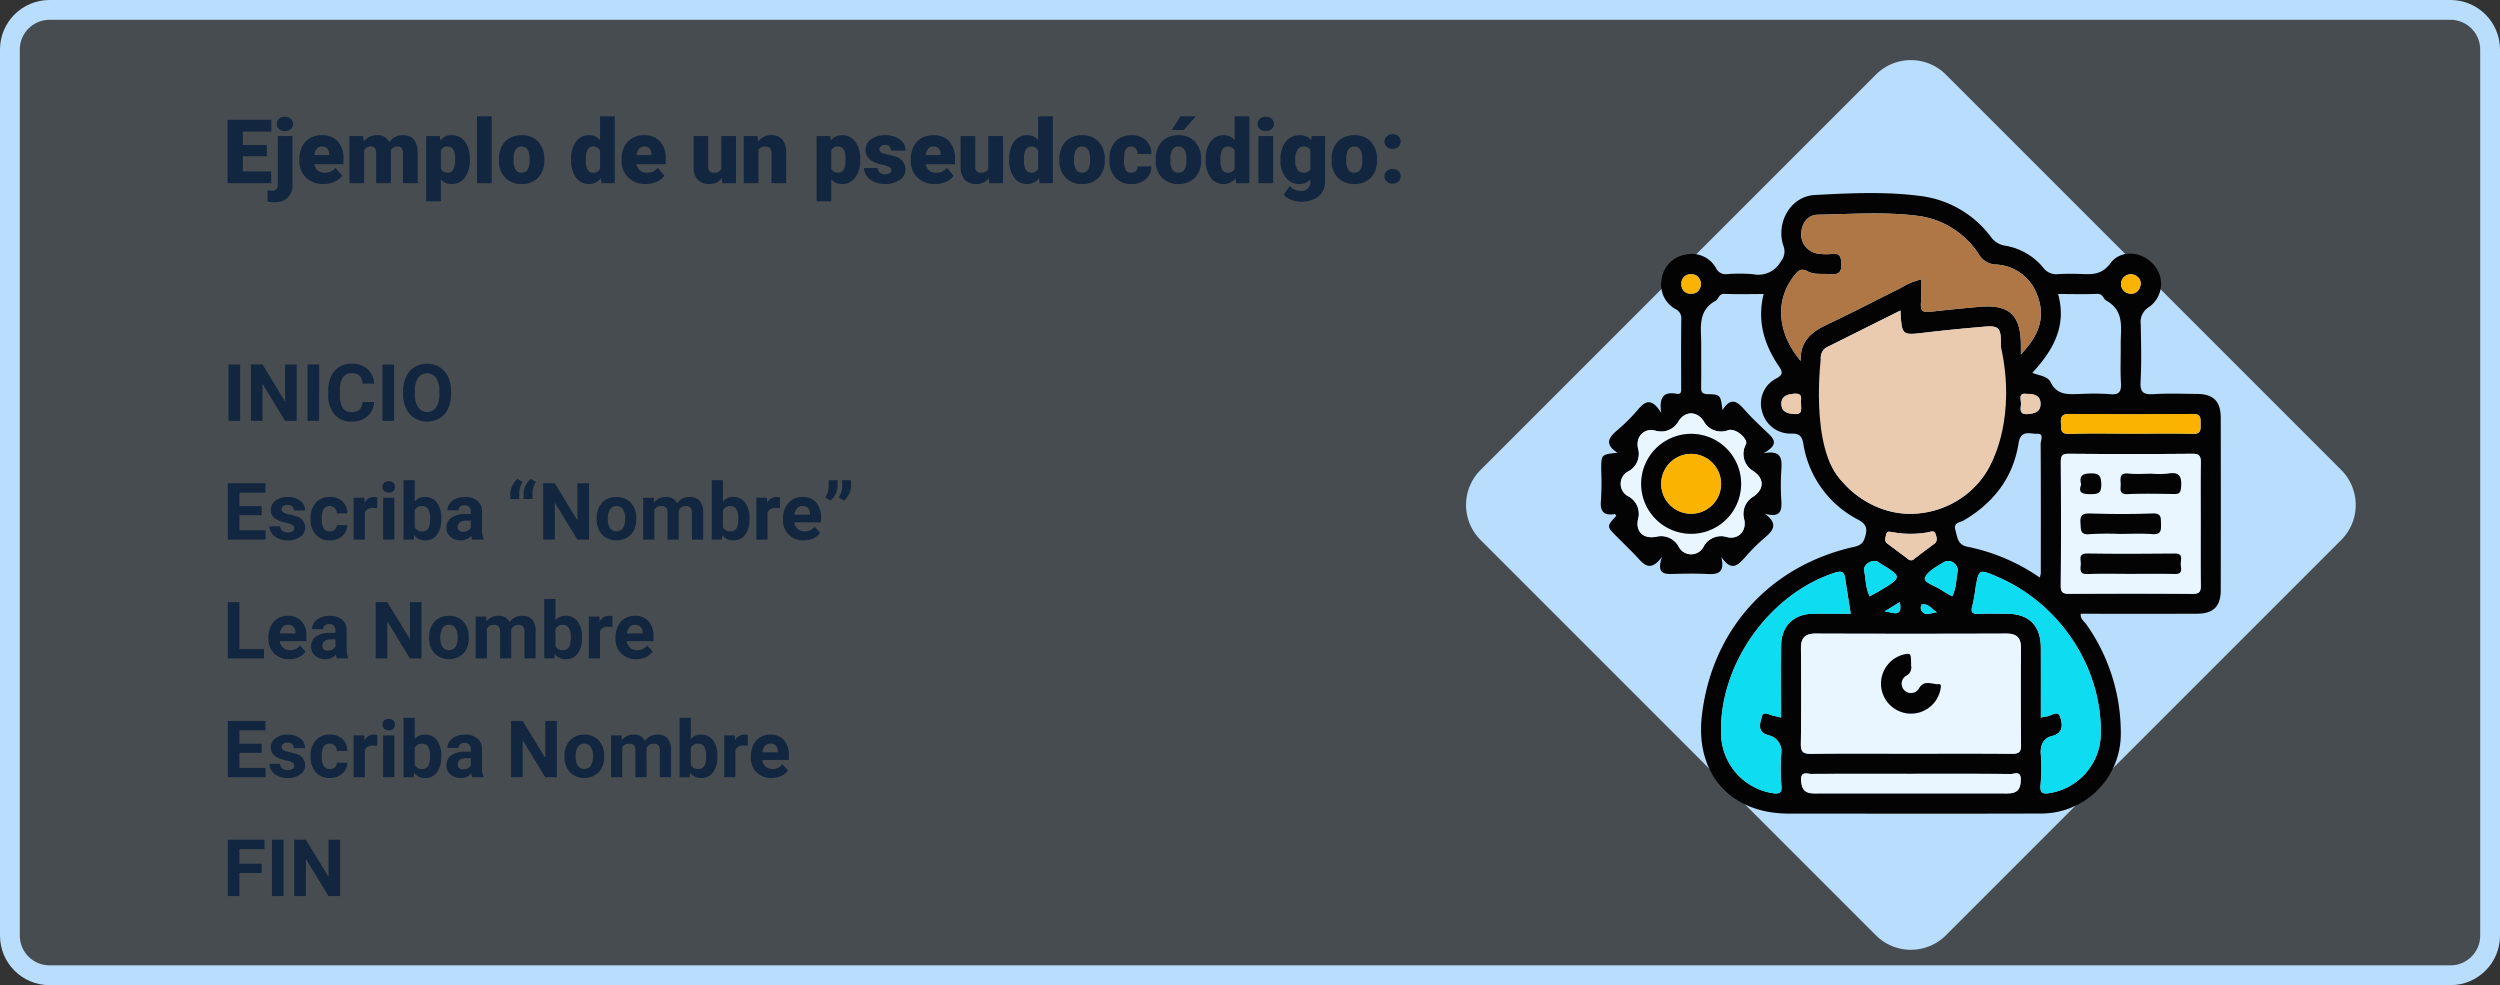 <svg xmlns="http://www.w3.org/2000/svg" width="505" height="199" viewBox="0 0 505 199">
  <rect x="0" y="0" width="505" height="199" fill="#333333" stroke="none"/>
  <g id="Grupo_131789" data-name="Grupo 131789" transform="translate(-915 -5432.701)">
    <g id="Trazado_191304" data-name="Trazado 191304" transform="translate(915 5432.701)" fill="rgba(185,221,252,0.15)" stroke-linecap="round">
      <path d="M 495 197 L 10 197 C 5.589 197 2 193.411 2 189 L 2 10 C 2 5.589 5.589 2 10 2 L 495 2 C 499.411 2 503 5.589 503 10 L 503 189 C 503 193.411 499.411 197 495 197 Z" stroke="none"/>
      <path d="M 10 4 C 6.692 4 4 6.692 4 10 L 4 189 C 4 192.308 6.692 195 10 195 L 495 195 C 498.308 195 501 192.308 501 189 L 501 10 C 501 6.692 498.308 4 495 4 L 10 4 M 10 0 L 495 0 C 500.523 0 505 4.477 505 10 L 505 189 C 505 194.523 500.523 199 495 199 L 10 199 C 4.477 199 0 194.523 0 189 L 0 10 C 0 4.477 4.477 0 10 0 Z" stroke="none" fill="#b9ddfc"/>
    </g>
    <path id="Trazado_191306" data-name="Trazado 191306" d="M8.9,11.568H4.052v3.059h5.73V17H.967V4.2H9.8V6.585H4.052v2.7H8.9ZM14.089,7.49v9.835a3.452,3.452,0,0,1-.967,2.6,3.714,3.714,0,0,1-2.672.914,6.308,6.308,0,0,1-1.4-.149V18.45a5.667,5.667,0,0,0,.835.079,1.084,1.084,0,0,0,1.23-1.222V7.49ZM10.9,5.029a1.334,1.334,0,0,1,.457-1.043,1.718,1.718,0,0,1,1.187-.407,1.718,1.718,0,0,1,1.187.407,1.334,1.334,0,0,1,.457,1.043,1.334,1.334,0,0,1-.457,1.043,1.718,1.718,0,0,1-1.187.407,1.718,1.718,0,0,1-1.187-.407A1.334,1.334,0,0,1,10.9,5.029Zm9.466,12.146a4.889,4.889,0,0,1-3.542-1.305,4.507,4.507,0,0,1-1.354-3.4v-.246a5.84,5.84,0,0,1,.541-2.575,3.955,3.955,0,0,1,1.578-1.727,4.763,4.763,0,0,1,2.461-.611,4.117,4.117,0,0,1,3.164,1.244,4.887,4.887,0,0,1,1.16,3.467v1.151H18.483a2.135,2.135,0,0,0,.694,1.257,2.066,2.066,0,0,0,1.389.457,2.662,2.662,0,0,0,2.2-.984l1.354,1.6a3.784,3.784,0,0,1-1.569,1.217A5.3,5.3,0,0,1,20.364,17.176ZM20.03,9.6q-1.3,0-1.547,1.723h2.988v-.229a1.467,1.467,0,0,0-.36-1.1A1.434,1.434,0,0,0,20.03,9.6ZM28.362,7.49l.1,1.116a3.27,3.27,0,0,1,2.716-1.292,2.407,2.407,0,0,1,2.435,1.433A3.165,3.165,0,0,1,36.4,7.314q2.892,0,2.971,3.5V17H36.4V11a1.813,1.813,0,0,0-.246-1.063,1.048,1.048,0,0,0-.9-.334,1.4,1.4,0,0,0-1.31.782l.009.123V17H30.99V11.015a1.906,1.906,0,0,0-.237-1.081,1.045,1.045,0,0,0-.905-.334,1.42,1.42,0,0,0-1.3.782V17H25.585V7.49ZM49.9,12.315a5.735,5.735,0,0,1-1,3.538A3.2,3.2,0,0,1,46.2,17.176a2.742,2.742,0,0,1-2.153-.958v4.438H41.089V7.49h2.769l.088.879a2.742,2.742,0,0,1,2.241-1.055,3.224,3.224,0,0,1,2.733,1.3,5.805,5.805,0,0,1,.976,3.564Zm-2.962-.185q0-2.531-1.477-2.531a1.394,1.394,0,0,0-1.406.756V14.1a1.439,1.439,0,0,0,1.424.791q1.415,0,1.459-2.443ZM54.325,17H51.354V3.5h2.971Zm1.45-4.843a5.613,5.613,0,0,1,.554-2.536A3.96,3.96,0,0,1,57.92,7.912a4.791,4.791,0,0,1,2.435-.6,4.373,4.373,0,0,1,3.366,1.323,5.076,5.076,0,0,1,1.23,3.6v.105a4.925,4.925,0,0,1-1.235,3.529,4.384,4.384,0,0,1-3.344,1.305,4.434,4.434,0,0,1-3.261-1.217,4.761,4.761,0,0,1-1.327-3.3Zm2.962.185a3.538,3.538,0,0,0,.413,1.934,1.376,1.376,0,0,0,1.222.615q1.582,0,1.617-2.435v-.3q0-2.558-1.635-2.558-1.485,0-1.608,2.206Zm11.628-.167a5.809,5.809,0,0,1,.976-3.56,3.211,3.211,0,0,1,2.725-1.3,2.731,2.731,0,0,1,2.145,1V3.5h2.971V17H76.518l-.149-1.02a2.8,2.8,0,0,1-2.32,1.2,3.205,3.205,0,0,1-2.689-1.3A5.993,5.993,0,0,1,70.365,12.175Zm2.962.185q0,2.531,1.477,2.531a1.458,1.458,0,0,0,1.406-.826V10.443A1.419,1.419,0,0,0,74.821,9.6q-1.371,0-1.485,2.215Zm12.138,4.816a4.889,4.889,0,0,1-3.542-1.305,4.507,4.507,0,0,1-1.354-3.4v-.246a5.84,5.84,0,0,1,.541-2.575,3.955,3.955,0,0,1,1.578-1.727,4.763,4.763,0,0,1,2.461-.611,4.117,4.117,0,0,1,3.164,1.244,4.887,4.887,0,0,1,1.16,3.467v1.151H83.584a2.135,2.135,0,0,0,.694,1.257,2.066,2.066,0,0,0,1.389.457,2.662,2.662,0,0,0,2.2-.984l1.354,1.6a3.784,3.784,0,0,1-1.569,1.217A5.3,5.3,0,0,1,85.465,17.176ZM85.131,9.6q-1.3,0-1.547,1.723h2.988v-.229a1.467,1.467,0,0,0-.36-1.1A1.434,1.434,0,0,0,85.131,9.6Zm15.68,6.372a3.054,3.054,0,0,1-2.54,1.2,3,3,0,0,1-2.369-.91,3.826,3.826,0,0,1-.8-2.615V7.49H98.06v6.179a1.065,1.065,0,0,0,1.187,1.222,1.548,1.548,0,0,0,1.45-.729V7.49h2.979V17H100.9Zm7.207-8.481.1,1.116a3.225,3.225,0,0,1,2.716-1.292,2.713,2.713,0,0,1,2.219.888,4.226,4.226,0,0,1,.76,2.672V17h-2.971V11a1.6,1.6,0,0,0-.29-1.059,1.342,1.342,0,0,0-1.055-.338,1.413,1.413,0,0,0-1.292.686V17H105.24V7.49Zm20.742,4.825a5.735,5.735,0,0,1-1,3.538,3.2,3.2,0,0,1-2.694,1.323,2.742,2.742,0,0,1-2.153-.958v4.438h-2.962V7.49h2.769l.088.879a2.742,2.742,0,0,1,2.241-1.055,3.224,3.224,0,0,1,2.733,1.3,5.805,5.805,0,0,1,.976,3.564Zm-2.962-.185q0-2.531-1.477-2.531a1.394,1.394,0,0,0-1.406.756V14.1a1.439,1.439,0,0,0,1.424.791q1.415,0,1.459-2.443Zm9.246,2.2a.684.684,0,0,0-.4-.606,6.016,6.016,0,0,0-1.5-.475,6.853,6.853,0,0,1-1.828-.646,3.062,3.062,0,0,1-1.1-.971,2.319,2.319,0,0,1-.378-1.31,2.628,2.628,0,0,1,1.081-2.158,4.453,4.453,0,0,1,2.83-.848,4.934,4.934,0,0,1,3.023.853,2.666,2.666,0,0,1,1.143,2.241h-2.971q0-1.143-1.2-1.143a1.194,1.194,0,0,0-.782.259.8.8,0,0,0-.316.646.737.737,0,0,0,.387.642,3.654,3.654,0,0,0,1.235.4,10.671,10.671,0,0,1,1.49.378A2.706,2.706,0,0,1,137.9,14.24a2.491,2.491,0,0,1-1.156,2.118,5.068,5.068,0,0,1-2.993.817,5.172,5.172,0,0,1-2.18-.439,3.645,3.645,0,0,1-1.494-1.2,2.707,2.707,0,0,1-.536-1.591h2.769a1.145,1.145,0,0,0,.439.962,1.808,1.808,0,0,0,1.081.3,1.422,1.422,0,0,0,.91-.246A.787.787,0,0,0,135.044,14.328Zm8.842,2.848a4.889,4.889,0,0,1-3.542-1.305,4.507,4.507,0,0,1-1.354-3.4v-.246a5.84,5.84,0,0,1,.541-2.575,3.955,3.955,0,0,1,1.578-1.727,4.763,4.763,0,0,1,2.461-.611,4.117,4.117,0,0,1,3.164,1.244,4.887,4.887,0,0,1,1.16,3.467v1.151H142a2.135,2.135,0,0,0,.694,1.257,2.066,2.066,0,0,0,1.389.457,2.662,2.662,0,0,0,2.2-.984l1.354,1.6a3.784,3.784,0,0,1-1.569,1.217A5.3,5.3,0,0,1,143.886,17.176ZM143.552,9.6q-1.3,0-1.547,1.723h2.988v-.229a1.467,1.467,0,0,0-.36-1.1A1.434,1.434,0,0,0,143.552,9.6Zm11.2,6.372a3.054,3.054,0,0,1-2.54,1.2,3,3,0,0,1-2.369-.91,3.826,3.826,0,0,1-.8-2.615V7.49H152v6.179a1.065,1.065,0,0,0,1.187,1.222,1.548,1.548,0,0,0,1.45-.729V7.49h2.979V17h-2.777Zm4.113-3.8a5.809,5.809,0,0,1,.976-3.56,3.211,3.211,0,0,1,2.725-1.3,2.731,2.731,0,0,1,2.145,1V3.5h2.971V17h-2.663l-.149-1.02a2.8,2.8,0,0,1-2.32,1.2,3.205,3.205,0,0,1-2.689-1.3A5.993,5.993,0,0,1,158.862,12.175Zm2.962.185q0,2.531,1.477,2.531a1.458,1.458,0,0,0,1.406-.826V10.443a1.419,1.419,0,0,0-1.389-.844q-1.371,0-1.485,2.215Zm7.163-.2a5.613,5.613,0,0,1,.554-2.536,3.96,3.96,0,0,1,1.591-1.709,4.791,4.791,0,0,1,2.435-.6,4.373,4.373,0,0,1,3.366,1.323,5.076,5.076,0,0,1,1.23,3.6v.105a4.925,4.925,0,0,1-1.235,3.529,4.384,4.384,0,0,1-3.344,1.305,4.434,4.434,0,0,1-3.261-1.217,4.761,4.761,0,0,1-1.327-3.3Zm2.962.185a3.538,3.538,0,0,0,.413,1.934,1.376,1.376,0,0,0,1.222.615q1.582,0,1.617-2.435v-.3q0-2.558-1.635-2.558-1.485,0-1.608,2.206Zm11.54,2.549a1.317,1.317,0,0,0,.967-.338,1.241,1.241,0,0,0,.334-.945h2.777a3.288,3.288,0,0,1-1.121,2.566,4.168,4.168,0,0,1-2.887,1,4.22,4.22,0,0,1-3.27-1.3,5.125,5.125,0,0,1-1.2-3.6v-.123a5.792,5.792,0,0,1,.532-2.544,3.872,3.872,0,0,1,1.534-1.7,4.573,4.573,0,0,1,2.373-.593,4.116,4.116,0,0,1,2.944,1.028,3.647,3.647,0,0,1,1.09,2.786H184.79A1.626,1.626,0,0,0,184.43,10a1.244,1.244,0,0,0-.967-.4q-1.151,0-1.345,1.468a10.357,10.357,0,0,0-.062,1.283,4.068,4.068,0,0,0,.343,1.986A1.187,1.187,0,0,0,183.489,14.891Zm4.957-2.733A5.613,5.613,0,0,1,189,9.622a3.96,3.96,0,0,1,1.591-1.709,4.791,4.791,0,0,1,2.435-.6,4.373,4.373,0,0,1,3.366,1.323,5.076,5.076,0,0,1,1.23,3.6v.105a4.925,4.925,0,0,1-1.235,3.529,4.384,4.384,0,0,1-3.344,1.305,4.434,4.434,0,0,1-3.261-1.217,4.761,4.761,0,0,1-1.327-3.3Zm2.962.185a3.538,3.538,0,0,0,.413,1.934,1.376,1.376,0,0,0,1.222.615q1.582,0,1.617-2.435v-.3q0-2.558-1.635-2.558-1.485,0-1.608,2.206ZM193.43,3.5h3.129l-2.443,2.76-2.417,0Zm5.124,8.675a5.809,5.809,0,0,1,.976-3.56,3.211,3.211,0,0,1,2.725-1.3,2.731,2.731,0,0,1,2.145,1V3.5h2.971V17h-2.663l-.149-1.02a2.8,2.8,0,0,1-2.32,1.2,3.205,3.205,0,0,1-2.689-1.3A5.993,5.993,0,0,1,198.554,12.175Zm2.962.185q0,2.531,1.477,2.531a1.458,1.458,0,0,0,1.406-.826V10.443A1.419,1.419,0,0,0,203.01,9.6q-1.371,0-1.485,2.215ZM212.177,17h-2.971V7.49h2.971ZM209.03,5.029a1.334,1.334,0,0,1,.457-1.043,1.934,1.934,0,0,1,2.373,0,1.334,1.334,0,0,1,.457,1.043,1.334,1.334,0,0,1-.457,1.043,1.934,1.934,0,0,1-2.373,0A1.334,1.334,0,0,1,209.03,5.029Zm4.623,7.146a6.421,6.421,0,0,1,.475-2.549,3.821,3.821,0,0,1,1.362-1.709,3.591,3.591,0,0,1,2.065-.6,2.855,2.855,0,0,1,2.32,1l.105-.826h2.689V16.64a4.009,4.009,0,0,1-.584,2.184,3.75,3.75,0,0,1-1.692,1.424,6.219,6.219,0,0,1-2.566.5,5.365,5.365,0,0,1-2.026-.4,3.657,3.657,0,0,1-1.5-1.028l1.239-1.74a2.716,2.716,0,0,0,2.18.976,1.764,1.764,0,0,0,1.969-2.021v-.3a2.781,2.781,0,0,1-2.153.94,3.437,3.437,0,0,1-2.812-1.332,5.517,5.517,0,0,1-1.072-3.564Zm2.971.185a3.383,3.383,0,0,0,.439,1.85,1.387,1.387,0,0,0,1.23.681,1.573,1.573,0,0,0,1.4-.642v-4a1.534,1.534,0,0,0-1.38-.65,1.4,1.4,0,0,0-1.239.708A3.858,3.858,0,0,0,216.624,12.359Zm7.356-.2a5.613,5.613,0,0,1,.554-2.536,3.96,3.96,0,0,1,1.591-1.709,4.791,4.791,0,0,1,2.435-.6,4.373,4.373,0,0,1,3.366,1.323,5.076,5.076,0,0,1,1.23,3.6v.105a4.925,4.925,0,0,1-1.235,3.529,4.384,4.384,0,0,1-3.344,1.305,4.434,4.434,0,0,1-3.261-1.217,4.761,4.761,0,0,1-1.327-3.3Zm2.962.185a3.538,3.538,0,0,0,.413,1.934,1.376,1.376,0,0,0,1.222.615q1.582,0,1.617-2.435v-.3q0-2.558-1.635-2.558-1.485,0-1.608,2.206Zm9.36,1.784a1.686,1.686,0,0,1,1.169.417,1.457,1.457,0,0,1,0,2.136,1.844,1.844,0,0,1-2.342,0,1.456,1.456,0,0,1,0-2.127A1.672,1.672,0,0,1,236.3,14.126Zm0-7.014a1.686,1.686,0,0,1,1.169.417,1.457,1.457,0,0,1,0,2.136,1.844,1.844,0,0,1-2.342,0,1.456,1.456,0,0,1,0-2.127A1.672,1.672,0,0,1,236.3,7.112ZM3.508,65H1.164V53.625H3.508ZM14.93,65H12.586L8.023,57.516V65H5.68V53.625H8.023l4.57,7.5v-7.5H14.93Zm4.539,0H17.125V53.625h2.344Zm11.1-3.789A4.025,4.025,0,0,1,29.215,64.1a4.76,4.76,0,0,1-3.223,1.055,4.28,4.28,0,0,1-3.441-1.473A6.038,6.038,0,0,1,21.3,59.641v-.7a6.819,6.819,0,0,1,.578-2.891,4.332,4.332,0,0,1,1.652-1.918,4.629,4.629,0,0,1,2.5-.668A4.637,4.637,0,0,1,29.2,54.523a4.326,4.326,0,0,1,1.391,2.961H28.242a2.376,2.376,0,0,0-.613-1.6,2.271,2.271,0,0,0-1.605-.5,1.991,1.991,0,0,0-1.754.84,4.707,4.707,0,0,0-.6,2.605V59.7a5.038,5.038,0,0,0,.559,2.7,1.954,1.954,0,0,0,1.762.852,2.314,2.314,0,0,0,1.621-.5,2.241,2.241,0,0,0,.613-1.535ZM34.6,65H32.258V53.625H34.6Zm11.516-5.43a6.867,6.867,0,0,1-.594,2.945,4.472,4.472,0,0,1-1.7,1.953,5.021,5.021,0,0,1-5.059.008,4.515,4.515,0,0,1-1.719-1.941,6.67,6.67,0,0,1-.617-2.9V59.07a6.831,6.831,0,0,1,.605-2.957,4.508,4.508,0,0,1,1.711-1.961,5.014,5.014,0,0,1,5.055,0,4.508,4.508,0,0,1,1.711,1.961,6.811,6.811,0,0,1,.605,2.949Zm-2.375-.516a4.787,4.787,0,0,0-.641-2.719,2.263,2.263,0,0,0-3.648-.012,4.732,4.732,0,0,0-.648,2.691v.555a4.847,4.847,0,0,0,.641,2.7,2.243,2.243,0,0,0,3.656.035,4.819,4.819,0,0,0,.641-2.7ZM7.859,84.07h-4.5v3.047H8.641V89H1.016V77.625H8.625v1.9H3.359v2.711h4.5Zm6.586,2.594a.727.727,0,0,0-.41-.652,4.659,4.659,0,0,0-1.316-.426Q9.7,84.953,9.7,83.023a2.323,2.323,0,0,1,.934-1.879,3.766,3.766,0,0,1,2.441-.754,4.053,4.053,0,0,1,2.574.758,2.388,2.388,0,0,1,.965,1.969H14.359a1.092,1.092,0,0,0-.312-.8A1.322,1.322,0,0,0,13.07,82a1.351,1.351,0,0,0-.883.258.814.814,0,0,0-.312.656.7.7,0,0,0,.355.605,3.657,3.657,0,0,0,1.2.4,9.8,9.8,0,0,1,1.422.379,2.336,2.336,0,0,1,1.789,2.273,2.2,2.2,0,0,1-.992,1.871,4.28,4.28,0,0,1-2.562.715,4.47,4.47,0,0,1-1.887-.379,3.166,3.166,0,0,1-1.293-1.039,2.414,2.414,0,0,1-.469-1.426h2.141a1.179,1.179,0,0,0,.445.922,1.766,1.766,0,0,0,1.109.32,1.635,1.635,0,0,0,.98-.246A.766.766,0,0,0,14.445,86.664Zm7.164.672a1.481,1.481,0,0,0,1.016-.344,1.2,1.2,0,0,0,.406-.914h2.117a2.9,2.9,0,0,1-.469,1.574,3.093,3.093,0,0,1-1.262,1.109,3.949,3.949,0,0,1-1.77.395A3.67,3.67,0,0,1,18.789,88a4.56,4.56,0,0,1-1.047-3.184v-.148a4.508,4.508,0,0,1,1.039-3.117,3.627,3.627,0,0,1,2.852-1.164,3.555,3.555,0,0,1,2.543.9,3.2,3.2,0,0,1,.973,2.4H23.031a1.551,1.551,0,0,0-.406-1.072,1.51,1.51,0,0,0-2.223.163,3.333,3.333,0,0,0-.4,1.866v.235a3.375,3.375,0,0,0,.4,1.878A1.377,1.377,0,0,0,21.609,87.336Zm9.578-4.672a6.134,6.134,0,0,0-.812-.062,1.654,1.654,0,0,0-1.68.867V89H26.438V80.547H28.57l.063,1.008a2.092,2.092,0,0,1,1.883-1.164,2.366,2.366,0,0,1,.7.1ZM34.656,89H32.391V80.547h2.266Zm-2.4-10.641a1.112,1.112,0,0,1,.34-.836,1.465,1.465,0,0,1,1.848,0,1.193,1.193,0,0,1,0,1.68,1.448,1.448,0,0,1-1.836,0A1.108,1.108,0,0,1,32.258,78.359Zm11.875,6.492a5.119,5.119,0,0,1-.867,3.168,2.872,2.872,0,0,1-2.422,1.137,2.639,2.639,0,0,1-2.2-1.055l-.1.9H36.516V77h2.258v4.3a2.571,2.571,0,0,1,2.055-.914,2.9,2.9,0,0,1,2.426,1.137,5.126,5.126,0,0,1,.879,3.2Zm-2.258-.164a3.363,3.363,0,0,0-.406-1.871,1.374,1.374,0,0,0-1.211-.59,1.489,1.489,0,0,0-1.484.883v3.336a1.509,1.509,0,0,0,1.5.891,1.394,1.394,0,0,0,1.438-1.078A5.562,5.562,0,0,0,41.875,84.688ZM50.422,89a2.507,2.507,0,0,1-.227-.758,2.732,2.732,0,0,1-2.133.914A3,3,0,0,1,46,88.438a2.312,2.312,0,0,1-.816-1.812,2.389,2.389,0,0,1,1-2.062,4.915,4.915,0,0,1,2.879-.727H50.1v-.484a1.393,1.393,0,0,0-.3-.937,1.183,1.183,0,0,0-.949-.352,1.345,1.345,0,0,0-.895.273.929.929,0,0,0-.324.75H45.375a2.268,2.268,0,0,1,.453-1.359,3,3,0,0,1,1.281-.98,4.669,4.669,0,0,1,1.859-.355,3.689,3.689,0,0,1,2.48.785,2.747,2.747,0,0,1,.918,2.207v3.664a4.041,4.041,0,0,0,.336,1.82V89Zm-1.867-1.57a1.945,1.945,0,0,0,.922-.223,1.462,1.462,0,0,0,.625-.6V85.156h-.844q-1.7,0-1.8,1.172l-.008.133a.9.9,0,0,0,.3.7A1.153,1.153,0,0,0,48.555,87.43Zm10.961-10.7,1.063.617a4.168,4.168,0,0,0-.7,2.156v1.3H58.094V79.641a3.557,3.557,0,0,1,.41-1.566A4.085,4.085,0,0,1,59.516,76.734Zm2.68,0,1.063.617a4.168,4.168,0,0,0-.7,2.156v1.3H60.773V79.641a3.557,3.557,0,0,1,.41-1.566A4.085,4.085,0,0,1,62.2,76.734ZM73.977,89H71.633L67.07,81.516V89H64.727V77.625H67.07l4.57,7.5v-7.5h2.336Zm1.547-4.3a5.013,5.013,0,0,1,.484-2.242A3.546,3.546,0,0,1,77.4,80.93a4.069,4.069,0,0,1,2.113-.539,3.849,3.849,0,0,1,2.793,1.047,4.2,4.2,0,0,1,1.207,2.844l.016.578a4.418,4.418,0,0,1-1.086,3.121,4.209,4.209,0,0,1-5.832,0,4.5,4.5,0,0,1-1.09-3.187Zm2.258.16a3.16,3.16,0,0,0,.453,1.843,1.628,1.628,0,0,0,2.578.008,3.457,3.457,0,0,0,.461-2.015,3.128,3.128,0,0,0-.461-1.831,1.5,1.5,0,0,0-1.3-.649,1.474,1.474,0,0,0-1.281.646A3.516,3.516,0,0,0,77.781,84.856Zm9.258-4.309.07.945a2.971,2.971,0,0,1,2.43-1.1,2.255,2.255,0,0,1,2.242,1.289,2.9,2.9,0,0,1,2.539-1.289,2.521,2.521,0,0,1,2.047.8,3.681,3.681,0,0,1,.672,2.41V89H94.773V83.609a1.61,1.61,0,0,0-.281-1.051,1.246,1.246,0,0,0-.992-.332,1.409,1.409,0,0,0-1.406.969L92.1,89H89.844V83.617a1.59,1.59,0,0,0-.289-1.062,1.259,1.259,0,0,0-.984-.328,1.463,1.463,0,0,0-1.391.8V89H84.922V80.547Zm19.352,4.3a5.119,5.119,0,0,1-.867,3.168,2.872,2.872,0,0,1-2.422,1.137,2.639,2.639,0,0,1-2.2-1.055l-.1.9H98.773V77h2.258v4.3a2.571,2.571,0,0,1,2.055-.914,2.9,2.9,0,0,1,2.426,1.137,5.126,5.126,0,0,1,.879,3.2Zm-2.258-.164a3.363,3.363,0,0,0-.406-1.871,1.374,1.374,0,0,0-1.211-.59,1.489,1.489,0,0,0-1.484.883v3.336a1.509,1.509,0,0,0,1.5.891,1.394,1.394,0,0,0,1.438-1.078A5.562,5.562,0,0,0,104.133,84.688Zm8.4-2.023a6.134,6.134,0,0,0-.812-.062,1.654,1.654,0,0,0-1.68.867V89h-2.258V80.547h2.133l.063,1.008a2.092,2.092,0,0,1,1.883-1.164,2.366,2.366,0,0,1,.7.1Zm4.828,6.492a4.15,4.15,0,0,1-3.027-1.141,4.054,4.054,0,0,1-1.168-3.039v-.219a5.106,5.106,0,0,1,.492-2.277,3.612,3.612,0,0,1,1.395-1.547,3.914,3.914,0,0,1,2.059-.543,3.508,3.508,0,0,1,2.73,1.094,4.444,4.444,0,0,1,1,3.1v.922h-5.383a2.1,2.1,0,0,0,.66,1.328,2,2,0,0,0,1.395.5,2.437,2.437,0,0,0,2.039-.945l1.109,1.242a3.389,3.389,0,0,1-1.375,1.121A4.511,4.511,0,0,1,117.359,89.156Zm-.258-6.945a1.411,1.411,0,0,0-1.09.455,2.357,2.357,0,0,0-.535,1.3h3.141v-.181a1.681,1.681,0,0,0-.406-1.165A1.456,1.456,0,0,0,117.1,82.211Zm5.664-1.094L121.7,80.5a4.172,4.172,0,0,0,.7-2.18V77h1.8v1.211a3.569,3.569,0,0,1-.391,1.523A4.188,4.188,0,0,1,122.766,81.117Zm2.711,0-1.062-.617a4.172,4.172,0,0,0,.7-2.18V77h1.8v1.211a3.569,3.569,0,0,1-.391,1.523A4.188,4.188,0,0,1,125.477,81.117Zm-122.117,30H8.336V113H1.016V101.625H3.359Zm10.063,2.039a4.15,4.15,0,0,1-3.027-1.141,4.054,4.054,0,0,1-1.168-3.039v-.219a5.106,5.106,0,0,1,.492-2.277,3.612,3.612,0,0,1,1.395-1.547,3.914,3.914,0,0,1,2.059-.543,3.508,3.508,0,0,1,2.73,1.094,4.444,4.444,0,0,1,1,3.1v.922H11.516a2.1,2.1,0,0,0,.66,1.328,2,2,0,0,0,1.395.5,2.437,2.437,0,0,0,2.039-.945l1.109,1.242a3.389,3.389,0,0,1-1.375,1.121A4.511,4.511,0,0,1,13.422,113.156Zm-.258-6.945a1.411,1.411,0,0,0-1.09.455,2.357,2.357,0,0,0-.535,1.3H14.68v-.181a1.681,1.681,0,0,0-.406-1.165A1.456,1.456,0,0,0,13.164,106.211ZM23.078,113a2.507,2.507,0,0,1-.227-.758,2.732,2.732,0,0,1-2.133.914,3,3,0,0,1-2.059-.719,2.312,2.312,0,0,1-.816-1.812,2.389,2.389,0,0,1,1-2.062,4.915,4.915,0,0,1,2.879-.727h1.039v-.484a1.393,1.393,0,0,0-.3-.937,1.183,1.183,0,0,0-.949-.352,1.345,1.345,0,0,0-.895.273.929.929,0,0,0-.324.75H18.031a2.268,2.268,0,0,1,.453-1.359,3,3,0,0,1,1.281-.98,4.669,4.669,0,0,1,1.859-.355,3.689,3.689,0,0,1,2.48.785,2.747,2.747,0,0,1,.918,2.207v3.664a4.041,4.041,0,0,0,.336,1.82V113Zm-1.867-1.57a1.945,1.945,0,0,0,.922-.223,1.462,1.462,0,0,0,.625-.6v-1.453h-.844q-1.7,0-1.8,1.172l-.008.133a.9.9,0,0,0,.3.7A1.153,1.153,0,0,0,21.211,111.43ZM40.141,113H37.8l-4.562-7.484V113H30.891V101.625h2.344l4.57,7.5v-7.5h2.336Zm1.547-4.3a5.013,5.013,0,0,1,.484-2.242,3.546,3.546,0,0,1,1.395-1.523,4.069,4.069,0,0,1,2.113-.539,3.849,3.849,0,0,1,2.793,1.047,4.2,4.2,0,0,1,1.207,2.844l.016.578a4.418,4.418,0,0,1-1.086,3.121,4.209,4.209,0,0,1-5.832,0,4.5,4.5,0,0,1-1.09-3.187Zm2.258.16A3.16,3.16,0,0,0,44.4,110.7a1.628,1.628,0,0,0,2.578.008,3.457,3.457,0,0,0,.461-2.015,3.128,3.128,0,0,0-.461-1.831,1.5,1.5,0,0,0-1.3-.649,1.474,1.474,0,0,0-1.281.646A3.516,3.516,0,0,0,43.945,108.856Zm9.258-4.309.07.945a2.971,2.971,0,0,1,2.43-1.1,2.255,2.255,0,0,1,2.242,1.289,2.9,2.9,0,0,1,2.539-1.289,2.521,2.521,0,0,1,2.047.8,3.681,3.681,0,0,1,.672,2.41V113H60.938v-5.391a1.61,1.61,0,0,0-.281-1.051,1.246,1.246,0,0,0-.992-.332,1.409,1.409,0,0,0-1.406.969l.008,5.8H56.008v-5.383a1.59,1.59,0,0,0-.289-1.062,1.259,1.259,0,0,0-.984-.328,1.463,1.463,0,0,0-1.391.8V113H51.086v-8.453Zm19.352,4.3a5.119,5.119,0,0,1-.867,3.168,2.872,2.872,0,0,1-2.422,1.137,2.639,2.639,0,0,1-2.2-1.055l-.1.9H64.938V101H67.2v4.3a2.571,2.571,0,0,1,2.055-.914,2.9,2.9,0,0,1,2.426,1.137,5.126,5.126,0,0,1,.879,3.2Zm-2.258-.164a3.363,3.363,0,0,0-.406-1.871,1.374,1.374,0,0,0-1.211-.59,1.489,1.489,0,0,0-1.484.883v3.336a1.509,1.509,0,0,0,1.5.891,1.394,1.394,0,0,0,1.438-1.078A5.562,5.562,0,0,0,70.3,108.688Zm8.4-2.023a6.134,6.134,0,0,0-.812-.062,1.654,1.654,0,0,0-1.68.867V113H73.945v-8.453h2.133l.063,1.008a2.092,2.092,0,0,1,1.883-1.164,2.366,2.366,0,0,1,.7.1Zm4.828,6.492a4.15,4.15,0,0,1-3.027-1.141,4.054,4.054,0,0,1-1.168-3.039v-.219a5.106,5.106,0,0,1,.492-2.277,3.612,3.612,0,0,1,1.395-1.547,3.914,3.914,0,0,1,2.059-.543A3.508,3.508,0,0,1,86,105.484a4.444,4.444,0,0,1,1,3.1v.922H81.617a2.1,2.1,0,0,0,.66,1.328,2,2,0,0,0,1.395.5,2.437,2.437,0,0,0,2.039-.945l1.109,1.242a3.389,3.389,0,0,1-1.375,1.121A4.511,4.511,0,0,1,83.523,113.156Zm-.258-6.945a1.411,1.411,0,0,0-1.09.455,2.357,2.357,0,0,0-.535,1.3h3.141v-.181a1.681,1.681,0,0,0-.406-1.165A1.456,1.456,0,0,0,83.266,106.211ZM7.859,132.07h-4.5v3.047H8.641V137H1.016V125.625H8.625v1.9H3.359v2.711h4.5Zm6.586,2.594a.727.727,0,0,0-.41-.652,4.659,4.659,0,0,0-1.316-.426Q9.7,132.953,9.7,131.023a2.323,2.323,0,0,1,.934-1.879,3.766,3.766,0,0,1,2.441-.754,4.053,4.053,0,0,1,2.574.758,2.388,2.388,0,0,1,.965,1.969H14.359a1.092,1.092,0,0,0-.312-.8A1.322,1.322,0,0,0,13.07,130a1.351,1.351,0,0,0-.883.258.814.814,0,0,0-.312.656.7.7,0,0,0,.355.605,3.657,3.657,0,0,0,1.2.4,9.8,9.8,0,0,1,1.422.379,2.336,2.336,0,0,1,1.789,2.273,2.205,2.205,0,0,1-.992,1.871,4.28,4.28,0,0,1-2.562.715,4.47,4.47,0,0,1-1.887-.379,3.166,3.166,0,0,1-1.293-1.039,2.414,2.414,0,0,1-.469-1.426h2.141a1.179,1.179,0,0,0,.445.922,1.766,1.766,0,0,0,1.109.32,1.635,1.635,0,0,0,.98-.246A.766.766,0,0,0,14.445,134.664Zm7.164.672a1.481,1.481,0,0,0,1.016-.344,1.2,1.2,0,0,0,.406-.914h2.117a2.9,2.9,0,0,1-.469,1.574,3.093,3.093,0,0,1-1.262,1.109,3.949,3.949,0,0,1-1.77.395A3.67,3.67,0,0,1,18.789,136a4.56,4.56,0,0,1-1.047-3.184v-.148a4.508,4.508,0,0,1,1.039-3.117,3.627,3.627,0,0,1,2.852-1.164,3.555,3.555,0,0,1,2.543.9,3.2,3.2,0,0,1,.973,2.4H23.031a1.551,1.551,0,0,0-.406-1.072,1.51,1.51,0,0,0-2.223.163,3.333,3.333,0,0,0-.4,1.866v.235a3.375,3.375,0,0,0,.4,1.878A1.377,1.377,0,0,0,21.609,135.336Zm9.578-4.672a6.133,6.133,0,0,0-.812-.062,1.654,1.654,0,0,0-1.68.867V137H26.438v-8.453H28.57l.063,1.008a2.092,2.092,0,0,1,1.883-1.164,2.366,2.366,0,0,1,.7.1ZM34.656,137H32.391v-8.453h2.266Zm-2.4-10.641a1.112,1.112,0,0,1,.34-.836,1.465,1.465,0,0,1,1.848,0,1.193,1.193,0,0,1,0,1.68,1.448,1.448,0,0,1-1.836,0A1.108,1.108,0,0,1,32.258,126.359Zm11.875,6.492a5.119,5.119,0,0,1-.867,3.168,2.872,2.872,0,0,1-2.422,1.137,2.639,2.639,0,0,1-2.2-1.055l-.1.9H36.516V125h2.258v4.3a2.571,2.571,0,0,1,2.055-.914,2.9,2.9,0,0,1,2.426,1.137,5.126,5.126,0,0,1,.879,3.2Zm-2.258-.164a3.363,3.363,0,0,0-.406-1.871,1.374,1.374,0,0,0-1.211-.59,1.489,1.489,0,0,0-1.484.883v3.336a1.509,1.509,0,0,0,1.5.891,1.394,1.394,0,0,0,1.438-1.078A5.562,5.562,0,0,0,41.875,132.688ZM50.422,137a2.507,2.507,0,0,1-.227-.758,2.732,2.732,0,0,1-2.133.914A3,3,0,0,1,46,136.438a2.312,2.312,0,0,1-.816-1.812,2.389,2.389,0,0,1,1-2.062,4.915,4.915,0,0,1,2.879-.727H50.1v-.484a1.393,1.393,0,0,0-.3-.937,1.183,1.183,0,0,0-.949-.352,1.345,1.345,0,0,0-.895.273.929.929,0,0,0-.324.75H45.375a2.268,2.268,0,0,1,.453-1.359,3,3,0,0,1,1.281-.98,4.669,4.669,0,0,1,1.859-.355,3.689,3.689,0,0,1,2.48.785,2.747,2.747,0,0,1,.918,2.207v3.664a4.041,4.041,0,0,0,.336,1.82V137Zm-1.867-1.57a1.945,1.945,0,0,0,.922-.223,1.462,1.462,0,0,0,.625-.6v-1.453h-.844q-1.7,0-1.8,1.172l-.008.133a.9.9,0,0,0,.3.7A1.153,1.153,0,0,0,48.555,135.43ZM67.484,137H65.141l-4.562-7.484V137H58.234V125.625h2.344l4.57,7.5v-7.5h2.336Zm1.547-4.3a5.013,5.013,0,0,1,.484-2.242,3.546,3.546,0,0,1,1.395-1.523,4.069,4.069,0,0,1,2.113-.539,3.849,3.849,0,0,1,2.793,1.047,4.2,4.2,0,0,1,1.207,2.844l.016.578a4.418,4.418,0,0,1-1.086,3.121,4.209,4.209,0,0,1-5.832,0,4.5,4.5,0,0,1-1.09-3.187Zm2.258.16a3.16,3.16,0,0,0,.453,1.843,1.628,1.628,0,0,0,2.578.008,3.457,3.457,0,0,0,.461-2.015,3.128,3.128,0,0,0-.461-1.831,1.5,1.5,0,0,0-1.3-.649,1.474,1.474,0,0,0-1.281.646A3.516,3.516,0,0,0,71.289,132.856Zm9.258-4.309.07.945a2.971,2.971,0,0,1,2.43-1.1,2.255,2.255,0,0,1,2.242,1.289,2.9,2.9,0,0,1,2.539-1.289,2.521,2.521,0,0,1,2.047.8,3.681,3.681,0,0,1,.672,2.41V137H88.281v-5.391A1.61,1.61,0,0,0,88,130.559a1.246,1.246,0,0,0-.992-.332,1.409,1.409,0,0,0-1.406.969l.008,5.8H83.352v-5.383a1.59,1.59,0,0,0-.289-1.062,1.259,1.259,0,0,0-.984-.328,1.463,1.463,0,0,0-1.391.8V137H78.43v-8.453Zm19.352,4.3a5.119,5.119,0,0,1-.867,3.168,2.872,2.872,0,0,1-2.422,1.137,2.639,2.639,0,0,1-2.2-1.055l-.1.9H92.281V125h2.258v4.3a2.571,2.571,0,0,1,2.055-.914,2.9,2.9,0,0,1,2.426,1.137,5.126,5.126,0,0,1,.879,3.2Zm-2.258-.164a3.363,3.363,0,0,0-.406-1.871,1.374,1.374,0,0,0-1.211-.59,1.489,1.489,0,0,0-1.484.883v3.336a1.509,1.509,0,0,0,1.5.891,1.394,1.394,0,0,0,1.438-1.078A5.562,5.562,0,0,0,97.641,132.688Zm8.4-2.023a6.133,6.133,0,0,0-.812-.062,1.654,1.654,0,0,0-1.68.867V137h-2.258v-8.453h2.133l.063,1.008a2.092,2.092,0,0,1,1.883-1.164,2.366,2.366,0,0,1,.7.1Zm4.828,6.492a4.15,4.15,0,0,1-3.027-1.141,4.054,4.054,0,0,1-1.168-3.039v-.219a5.106,5.106,0,0,1,.492-2.277,3.612,3.612,0,0,1,1.395-1.547,3.914,3.914,0,0,1,2.059-.543,3.508,3.508,0,0,1,2.73,1.094,4.444,4.444,0,0,1,1,3.1v.922h-5.383a2.1,2.1,0,0,0,.66,1.328,2,2,0,0,0,1.395.5,2.437,2.437,0,0,0,2.039-.945l1.109,1.242a3.389,3.389,0,0,1-1.375,1.121A4.511,4.511,0,0,1,110.867,137.156Zm-.258-6.945a1.411,1.411,0,0,0-1.09.455,2.357,2.357,0,0,0-.535,1.3h3.141v-.181a1.681,1.681,0,0,0-.406-1.165A1.456,1.456,0,0,0,110.609,130.211ZM7.859,156.352h-4.5V161H1.016V149.625H8.422v1.9H3.359v2.938h4.5ZM12.273,161H9.93V149.625h2.344ZM23.7,161H21.352l-4.562-7.484V161H14.445V149.625h2.344l4.57,7.5v-7.5H23.7Z" transform="translate(960 5452.701)" fill="#12263f"/>
    <path id="Trazado_191305" data-name="Trazado 191305" d="M10,0H122.936a10,10,0,0,1,10,10V122.936a10,10,0,0,1-10,10H10a10,10,0,0,1-10-10V10A10,10,0,0,1,10,0Z" transform="translate(1207 5534.701) rotate(-45)" fill="#b9ddfc"/>
    <path id="Trazado_190448" data-name="Trazado 190448" d="M1384.884,1330.263c2.765,2.046,1.695,3.411-.075,4.878a39.253,39.253,0,0,0-3.755,3.732c-1.453,1.587-2.81,3.345-4.962.118.876,3.822-1.358,3.5-3.5,3.418-1.847-.074-3.7-.045-5.548-.006-2,.042-4.269.448-2.936-3.443-2.569,3.481-3.917,1.2-5.418-.342-1.231-1.265-2.494-2.5-3.742-3.749-2.041-2.043-2.041-2.043-.081-4.178-.1-.126-.213-.367-.289-.355-2.271.364-3.041-.551-2.8-2.831a57.542,57.542,0,0,0,.044-6.05c0-3.166,0-3.166,3.3-3.51-2.954-1.871-1.543-3.254.161-4.735a34.686,34.686,0,0,0,3.917-3.926c1.465-1.757,2.8-2.567,4.752.64-.508-3.357.608-4.349,3.1-3.885,1.066.2.922-.675.922-1.327,0-4.625-.036-9.249.032-13.873a2.017,2.017,0,0,0-1.2-1.924,5.681,5.681,0,0,1-2.73-6.272,5.755,5.755,0,0,1,4.711-4.7,5.588,5.588,0,0,1,6.252,2.746,2.123,2.123,0,0,0,2.2,1.177,31.96,31.96,0,0,1,5.292.018,5.189,5.189,0,0,0,5.607-2.634,3.086,3.086,0,0,0,.488-3.1c-1.563-4.684,1.458-10.016,6.354-10.272,7.2-.377,14.463-.733,21.647.244a20.987,20.987,0,0,1,13.944,8.265,4.348,4.348,0,0,0,2.866,1.734,12.615,12.615,0,0,1,7.684,4.449,3.27,3.27,0,0,0,3.02,1.293c1.676-.1,3.365-.078,5.043-.01,2.182.088,3.929-.055,5.515-2.2,2.067-2.795,6.3-2.417,8.635.226a5.71,5.71,0,0,1-.865,8.634,3.513,3.513,0,0,0-1.66,3.475c.067,3.868.177,7.745-.037,11.6-.125,2.218.638,2.641,2.646,2.519,2.932-.178,5.883-.068,8.826-.039,3.26.032,4.722,1.507,4.727,4.822q.028,17.406,0,34.812c-.006,3.276-1.5,4.752-4.788,4.761-7.817.023-15.636.007-23.486.007-.147,1.054.7,1.529,1.137,2.161a38,38,0,0,1,6.948,21.978,16.077,16.077,0,0,1-16.137,16.212c-16.984.057-33.969.018-50.955.016-11.742,0-18.885-8.048-17.538-19.749,1.961-17.052,13.276-29.884,29.911-33.94,1.192-.29,2.476-.363,2.971-1.916.529-1.658.646-2.714-1.3-3.76a20.913,20.913,0,0,1-11.083-15.36c-.264-1.472-.733-2.056-2.362-2.033a5.918,5.918,0,0,1-5.971-4.474,5.659,5.659,0,0,1,2.839-6.646c1.589-.835,1.224-1.5.5-2.568-2.927-4.352-4.364-9.044-3.027-14.509-2.718,0-5.317.073-7.908-.032-1.16-.047-1.179,1.054-1.8,1.4-3.7,2.052-2.885,5.524-2.9,8.744-.012,2.859.023,5.719-.015,8.577-.014.954.059,1.5,1.3,1.534,2.638.08,2.635.177,3.008,3.238,1.884-3.035,3.256-1.439,4.721.205,1.173,1.316,2.466,2.528,3.735,3.755,1.464,1.414,3.587,2.739-.19,4.743,4.08-.755,3.716,1.543,3.606,3.763a46.36,46.36,0,0,0,.008,5.547C1388.337,1329.51,1388.2,1331.181,1384.884,1330.263Zm29.254,48.455c6.889,0,13.779-.039,20.667.031,1.411.015,1.838-.363,1.821-1.8q-.113-9.7-.01-19.407c.02-2.106-.737-3.068-2.938-3.06q-19.28.07-38.562,0c-2.194-.007-2.966.94-2.946,3.053.065,6.384.082,12.771-.016,19.155-.026,1.65.427,2.093,2.073,2.069C1400.863,1378.661,1407.5,1378.718,1414.138,1378.718Zm22.461-80.655c3.576-3.705,5.055-7.442,3.325-11.885a9.322,9.322,0,0,0-8.405-6.256,4.113,4.113,0,0,1-3.4-2.044,17.316,17.316,0,0,0-12.164-7.764c-6.762-.886-13.584-.374-20.374-.255-2.032.036-3.232,1.679-3.36,3.788a3.944,3.944,0,0,0,3.376,4.079,12.745,12.745,0,0,0,3.016.055c1.372-.123,1.614.484,1.71,1.737.146,1.9-.47,2.562-2.372,2.357-1.491-.161-3.083.179-4.446-.583-1.34-.75-1.979-.031-2.7.886-3.9,4.976-3.474,11.484,1.308,17.213-.122-3.891,2.1-5.819,5.2-7.276,5.01-2.355,9.919-4.927,14.885-7.38a14.068,14.068,0,0,1,4.222-1.8c0,1.735.064,3.33-.019,4.918-.069,1.318.373,1.8,1.728,1.636,3.333-.392,6.674-.711,10.017-1.015,6.041-.55,8.4,1.582,8.455,7.595C1436.6,1296.56,1436.6,1297.046,1436.6,1298.063Zm36.307,34.068c0-4.029-.046-8.06.026-12.088.024-1.306-.154-1.907-1.712-1.891q-12.463.123-24.929,0c-1.4-.012-1.633.48-1.625,1.72.046,8.311.06,16.622-.01,24.931-.012,1.4.48,1.631,1.72,1.625,8.31-.047,16.621-.06,24.931.01,1.4.011,1.645-.479,1.625-1.72C1472.866,1340.526,1472.906,1336.328,1472.906,1332.13Zm-70.684,18.333c-.39-2.48-.745-4.715-1.089-6.951-.19-1.236-.445-1.878-2.079-1.35-13.488,4.365-23.712,19.016-22.992,33.141a12.335,12.335,0,0,0,10.345,11.393c1.331.194,1.979.072,1.811-1.6a38.809,38.809,0,0,1-.032-6.3,3.321,3.321,0,0,0-2.579-3.793c-2.481-.652-1.617-2.6-1.327-3.8.294-1.214,1.657-.209,2.549-.086.4.056.784.186,1.328.318,0-4.916-.032-9.7.01-14.489.034-3.987,2.474-6.424,6.441-6.486C1397.114,1350.432,1399.623,1350.464,1402.222,1350.464Zm38.411,21a5.153,5.153,0,0,1,.975-.234c1.014.016,2.411-1.472,2.936.131.454,1.385.729,3.241-1.719,3.829-1.584.382-2.316,1.729-2.219,3.508a38.144,38.144,0,0,1-.034,6.3c-.205,1.829.552,1.911,1.95,1.678a12.287,12.287,0,0,0,10.216-12.019c.2-13.467-8.34-26.338-21.043-31.71-3.6-1.524-3.6-1.524-4.283,2.467a32.484,32.484,0,0,1-.621,3.468c-.349,1.222-.071,1.661,1.235,1.606,1.931-.08,3.867-.033,5.8-.017,4.437.036,6.785,2.407,6.8,6.9C1440.647,1361.984,1440.633,1366.6,1440.633,1371.461Zm-8.937-54.58c-4.93,2.136-9.233,1.714-12.668-2.111-3.45-3.843-3.353-8.175-.805-12.6h-7.7c2.518,4.258,2.659,8.376-.361,12.123-3.435,4.263-7.93,4.8-12.915,2.681,1.1,6.936,8.576,12.96,16.208,13.285C1421.931,1330.62,1429.76,1325.036,1431.7,1316.881Zm12.421-31c1.819,6.555-1.077,11.428-5.212,15.921,1.454.559,3.115.686,3.7,1.884,1.393,2.83,3.789,2.413,6.161,2.379a47.318,47.318,0,0,1,5.786.04c2.018.221,2.362-.6,2.256-2.376-.149-2.51-.012-5.034-.044-7.551-.043-3.279.893-6.859-2.92-8.974-.615-.342-.681-1.4-1.818-1.355C1449.446,1285.952,1446.855,1285.879,1444.118,1285.879Zm-3.713,57.27a4.826,4.826,0,0,0,.214-.807c.008-8.723.031-17.446-.029-26.167-.006-.7.763-2.147-.693-2.068-1.351.073-3.324-.916-3.759,1.87-1.089,6.976-5.038,12.069-11.077,15.631-.735.433-2.148.358-1.694,1.956.407,1.436.436,2.964,2.421,3.358A39.343,39.343,0,0,1,1440.405,1343.149ZM1381.136,1316c-.067-1.348-2.353-3.009-3.615-2.622a3.981,3.981,0,0,1-4.985-1.785c-1.356-2.1-3.757-2.118-5.08-.017a4.006,4.006,0,0,1-4.743,1.9c-2.265-.546-3.952,1.232-3.445,3.581a4.012,4.012,0,0,1-2.028,4.692,2.826,2.826,0,0,0-.012,4.959,4.006,4.006,0,0,1,2.041,4.686c-.536,2.489,1.077,4.027,3.668,3.521a4.014,4.014,0,0,1,4.515,1.954,2.823,2.823,0,0,0,5.072.011,4.005,4.005,0,0,1,4.745-1.892c2.263.547,3.96-1.233,3.438-3.58a4.023,4.023,0,0,1,1.807-4.578c2.27-1.511,2.278-3.688.015-5.185a4.014,4.014,0,0,1-1.822-4.571A6.568,6.568,0,0,1,1381.136,1316Zm31.132-26.788c-5.046,2.519-9.819,4.9-14.591,7.284a2.376,2.376,0,0,0-1.264,3.222c5.864-3.078,12.105-1.592,18.122-1.62,5.985-.028,12.158-1.378,18.026,1.655,0-1.589.015-2.929,0-4.268-.035-2.758-.512-3.246-3.323-3.008-4.007.339-8.014.727-12.007,1.2C1412.535,1294.236,1412.54,1294.287,1412.268,1289.208Zm2.147,93.6c-6.714,0-13.428-.018-20.142.021-.833,0-2.141-.609-2.058,1.223.065,1.428.431,2.484,2.017,2.674a12.751,12.751,0,0,0,1.509.024q18.632,0,37.264,0a9.53,9.53,0,0,0,1.758-.053c1.587-.3,1.811-1.479,1.8-2.854-.017-1.691-1.281-1-2-1C1427.844,1382.783,1421.13,1382.8,1414.415,1382.8Zm44.562-68.718c4.105,0,8.213-.086,12.314.042,1.718.052,1.618-.848,1.608-2-.011-1.128.153-2.042-1.587-2.022q-12.44.135-24.88,0c-1.514-.014-1.834.521-1.744,1.875.081,1.192-.184,2.23,1.725,2.156C1450.594,1313.975,1454.787,1314.087,1458.976,1314.087Zm-50.677-6.014a6.015,6.015,0,1,0-6.139,6.021A6.1,6.1,0,0,0,1408.3,1308.073Zm18.25,6.021a6.017,6.017,0,1,0-6.06-6.1A6.1,6.1,0,0,0,1426.549,1314.094Zm-16.02,19.867c-.237.041-.941-.4-1.14.507-.14.637-.442,1.315.267,1.842q2.122,1.58,4.235,3.172a.836.836,0,0,0,1.128-.078c1.339-1.016,2.668-2.043,4.03-3.024.837-.6.533-1.368.3-2.044-.274-.789-.98-.424-1.515-.322A20.037,20.037,0,0,1,1410.53,1333.962Zm-4.476,12.981c.7-.387,1.363-.727,2-1.108,4.613-2.748,4.61-2.836-.023-5.628a3.685,3.685,0,0,0-.407-.289c-1.156-.493-2.923.628-2.682,1.832C1405.282,1343.445,1405.212,1345.242,1406.053,1346.942Zm16.682,0c.845-1.7.776-3.5,1.113-5.193a1.945,1.945,0,0,0-2.66-1.8c-1.472.932-3.424,1.865-3.958,3.261-.363.951,2.131,1.623,3.309,2.469A24.161,24.161,0,0,0,1422.736,1346.942Zm15.071-40.879c-1.9-.317-1.1,1.248-1.19,2.145-.089.945-.35,2.051,1.358,1.923,1.426-.107,2.594-.466,2.595-2.053S1439.407,1306,1437.807,1306.063ZM1392.2,1308c-.161-.745.571-2.146-1.415-1.976-1.432.122-2.587.5-2.563,2.084s1.21,1.923,2.629,2.019C1392.593,1310.25,1392.149,1309.094,1392.2,1308ZM1372,1283.793c-.2-1.136-.811-1.9-1.968-1.9a1.841,1.841,0,0,0-2.006,2.045,1.815,1.815,0,0,0,1.919,1.885C1371.231,1285.837,1371.868,1285.023,1372,1283.793Zm88.825.028A2,2,0,0,0,1459,1281.9a1.968,1.968,0,1,0-.165,3.925C1459.994,1285.823,1460.609,1285.059,1460.826,1283.821Zm-51.784,66.188c1.265-.018,3.8,1.585,3.092-1.888Zm10.611.188c-1.047-.627-1.738-1.917-3.117-1.583a1.472,1.472,0,0,0-.073,1.154C1417.279,1351.141,1418.548,1350.2,1419.652,1350.2Z" transform="translate(-113.379 4206.211)" fill="#030303" fill-rule="evenodd"/>
    <path id="Trazado_190449" data-name="Trazado 190449" d="M1423.873,1400.151c-6.637,0-13.276-.056-19.911.039-1.646.024-2.1-.42-2.073-2.069.1-6.384.081-12.77.016-19.154-.02-2.113.752-3.06,2.946-3.053q19.281.069,38.562,0c2.2-.008,2.958.954,2.938,3.06q-.1,9.7.01,19.407c.017,1.438-.409,1.817-1.821,1.8C1437.652,1400.113,1430.762,1400.151,1423.873,1400.151Zm.282-17.775c0-2.471-.031-2.515-1.326-2.283a6.192,6.192,0,0,0-4.747,6.278,6.06,6.06,0,0,0,11.965.965c.08-.447.336-1.268-.3-1.216-1.343.113-2.951-1.007-4.011.887a1.886,1.886,0,1,1-2.6-2.578A1.83,1.83,0,0,0,1424.155,1382.377Z" transform="translate(-123.113 4184.777)" fill="#eaf6ff" fill-rule="evenodd"/>
    <path id="Trazado_190450" data-name="Trazado 190450" d="M1445.374,1299.053c0-1.017,0-1.5,0-1.989-.055-6.013-2.415-8.145-8.455-7.595-3.343.3-6.684.622-10.017,1.015-1.355.161-1.8-.318-1.728-1.636.082-1.588.018-3.183.018-4.918a14.068,14.068,0,0,0-4.222,1.8c-4.966,2.452-9.875,5.025-14.885,7.38-3.1,1.456-5.318,3.385-5.2,7.276-4.782-5.729-5.207-12.238-1.308-17.214.717-.917,1.355-1.637,2.7-.886,1.363.762,2.955.422,4.446.583,1.9.2,2.518-.457,2.372-2.357-.1-1.253-.339-1.861-1.71-1.737a12.744,12.744,0,0,1-3.016-.055,3.944,3.944,0,0,1-3.376-4.079c.128-2.109,1.327-3.752,3.36-3.789,6.79-.118,13.612-.63,20.374.255a17.316,17.316,0,0,1,12.164,7.764,4.113,4.113,0,0,0,3.4,2.044,9.323,9.323,0,0,1,8.406,6.256C1450.429,1291.612,1448.95,1295.348,1445.374,1299.053Z" transform="translate(-122.154 4205.221)" fill="#af7745" fill-rule="evenodd"/>
    <path id="Trazado_190451" data-name="Trazado 190451" d="M1495.286,1344.814c0,4.2-.04,8.4.024,12.591.02,1.24-.225,1.731-1.625,1.72-8.31-.07-16.621-.057-24.93-.01-1.24.006-1.732-.225-1.72-1.625.07-8.309.056-16.62.01-24.931-.007-1.24.226-1.732,1.625-1.72q12.463.105,24.929,0c1.558-.016,1.736.584,1.712,1.891C1495.24,1336.754,1495.286,1340.785,1495.286,1344.814ZM1481,1355.094c3.019,0,6.04-.058,9.057.022,1.826.048,1.185-1.24,1.2-2.071s.585-2.073-1.222-2.052c-5.87.068-11.742.081-17.611-.006-1.983-.03-1.268,1.293-1.339,2.208-.075.955-.343,2.012,1.365,1.934C1475.294,1355,1478.15,1355.1,1481,1355.094Zm-2.063-8.072c2.178,0,4.369-.135,6.533.042,1.762.143,1.86-.7,1.809-2.049-.045-1.23.13-2.2-1.742-2.122-4.184.163-8.381.124-12.57.011-1.535-.04-2.073.334-1.946,1.923.1,1.311-.131,2.453,1.884,2.24A57.4,57.4,0,0,1,1478.938,1347.022Zm6.52-12.151c-1.592,0-3.2.125-4.769-.033-1.793-.18-1.606.92-1.546,2.016.053.979-.484,2.216,1.434,2.131,3.093-.137,6.2-.075,9.293-.015,1.052.02,1.385-.246,1.47-1.373.151-2.035-.227-3.184-2.622-2.757A18.859,18.859,0,0,1,1485.458,1334.87Zm-14.307,2.182c-.667,1.742.331,1.942,1.891,1.94,1.464,0,2.215-.14,2.175-1.959-.037-1.7-.367-2.277-2.178-2.231C1471.392,1334.843,1470.715,1335.253,1471.151,1337.052Z" transform="translate(-135.758 4193.527)" fill="#eaf6ff" fill-rule="evenodd"/>
    <path id="Trazado_190452" data-name="Trazado 190452" d="M1408.073,1368.886c-2.6,0-5.109-.031-7.616.008-3.967.061-6.407,2.5-6.441,6.486-.042,4.786-.01,9.573-.01,14.489-.544-.132-.932-.263-1.328-.318-.892-.124-2.255-1.128-2.549.086-.29,1.2-1.154,3.145,1.327,3.8a3.321,3.321,0,0,1,2.579,3.793,38.783,38.783,0,0,0,.032,6.3c.168,1.668-.481,1.791-1.811,1.6a12.336,12.336,0,0,1-10.345-11.393c-.72-14.125,9.5-28.776,22.992-33.141,1.634-.528,1.889.114,2.079,1.35C1407.327,1364.171,1407.682,1366.406,1408.073,1368.886Z" transform="translate(-119.229 4187.789)" fill="#0ddcf1" fill-rule="evenodd"/>
    <path id="Trazado_190453" data-name="Trazado 190453" d="M1458.677,1389.889c0-4.857.014-9.477,0-14.1-.018-4.49-2.365-6.861-6.8-6.9-1.933-.016-3.87-.063-5.8.017-1.306.055-1.583-.383-1.235-1.606a32.518,32.518,0,0,0,.621-3.468c.679-3.991.679-3.991,4.283-2.467,12.7,5.371,21.244,18.242,21.043,31.71a12.287,12.287,0,0,1-10.216,12.018c-1.4.234-2.156.151-1.95-1.678a38.144,38.144,0,0,0,.034-6.3c-.1-1.779.635-3.126,2.219-3.508,2.448-.588,2.173-2.444,1.719-3.829-.525-1.6-1.922-.116-2.936-.131A5.141,5.141,0,0,0,1458.677,1389.889Z" transform="translate(-131.423 4187.783)" fill="#0ddcf1" fill-rule="evenodd"/>
    <path id="Trazado_190454" data-name="Trazado 190454" d="M1442.657,1325.715c-1.937,8.155-9.765,13.739-18.246,13.376-7.632-.326-15.111-6.349-16.208-13.285,4.985,2.121,9.48,1.582,12.915-2.681,3.021-3.747,2.88-7.865.361-12.123h7.7c-2.548,4.427-2.645,8.759.8,12.6C1433.424,1327.429,1437.727,1327.852,1442.657,1325.715Zm-17.32,9.375a8.119,8.119,0,0,0,6.379-2.932c.548-.667,2.156-1.531.666-2.559-1.006-.694-2.177-2.129-3.738-.13a4.019,4.019,0,0,1-6.531.048c-1.647-2.1-2.978-.581-3.927.189-1.223.992.327,1.89.934,2.6A8.133,8.133,0,0,0,1425.337,1335.09Z" transform="translate(-124.34 4197.377)" fill="#eacbb0" fill-rule="evenodd"/>
    <path id="Trazado_190455" data-name="Trazado 190455" d="M1382.106,1326.717a6.6,6.6,0,0,0-.429,1.072,4.014,4.014,0,0,0,1.822,4.571c2.264,1.5,2.256,3.674-.015,5.185a4.024,4.024,0,0,0-1.808,4.578c.522,2.347-1.175,4.127-3.438,3.58a4,4,0,0,0-4.745,1.892,2.823,2.823,0,0,1-5.072-.011,4.014,4.014,0,0,0-4.515-1.954c-2.592.506-4.2-1.031-3.668-3.521a4.006,4.006,0,0,0-2.041-4.686,2.826,2.826,0,0,1,.012-4.959,4.011,4.011,0,0,0,2.028-4.692c-.508-2.348,1.18-4.126,3.444-3.581a4.006,4.006,0,0,0,4.743-1.9c1.323-2.1,3.724-2.083,5.08.017a3.981,3.981,0,0,0,4.985,1.785C1379.753,1323.708,1382.039,1325.369,1382.106,1326.717Zm-11.218-1.874a10.1,10.1,0,1,0,10.174,10.029A10.121,10.121,0,0,0,1370.888,1324.843Z" transform="translate(-114.35 4195.49)" fill="#eaf6ff" fill-rule="evenodd"/>
    <path id="Trazado_190456" data-name="Trazado 190456" d="M1422.981,1294.92c.272,5.08.267,5.028,4.959,4.469,3.993-.476,8-.863,12.007-1.2,2.81-.239,3.288.25,3.323,3.008.018,1.339,0,2.679,0,4.268-5.868-3.033-12.041-1.684-18.026-1.655-6.017.028-12.259-1.459-18.122,1.62a2.376,2.376,0,0,1,1.264-3.222C1413.162,1299.817,1417.935,1297.438,1422.981,1294.92Z" transform="translate(-124.092 4200.499)" fill="#eacbb0" fill-rule="evenodd"/>
    <path id="Trazado_190457" data-name="Trazado 190457" d="M1424.163,1411.035c6.715,0,13.429-.022,20.144.03.72.006,1.984-.687,2,1,.014,1.375-.21,2.552-1.8,2.854a9.542,9.542,0,0,1-1.758.053q-18.632,0-37.264,0a12.726,12.726,0,0,1-1.509-.024c-1.586-.19-1.952-1.246-2.017-2.674-.083-1.833,1.225-1.218,2.058-1.223C1410.735,1411.017,1417.449,1411.035,1424.163,1411.035Z" transform="translate(-123.127 4177.981)" fill="#eaf6ff" fill-rule="evenodd"/>
    <path id="Trazado_190458" data-name="Trazado 190458" d="M1481.36,1324.832c-4.189,0-8.382-.112-12.564.05-1.909.074-1.645-.964-1.725-2.156-.09-1.353.23-1.888,1.744-1.874q12.439.114,24.88,0c1.74-.02,1.576.894,1.587,2.022.01,1.156.11,2.057-1.608,2C1489.573,1324.746,1485.465,1324.832,1481.36,1324.832Z" transform="translate(-135.763 4195.466)" fill="#f9b300" fill-rule="evenodd"/>
    <path id="Trazado_190459" data-name="Trazado 190459" d="M1419.024,1316.881a6.015,6.015,0,1,1-5.894-6.013A6.1,6.1,0,0,1,1419.024,1316.881Zm-5.912,2.056a2,2,0,0,0,1.9-2.207,2.007,2.007,0,0,0-4.008.186C1411.021,1318.2,1411.85,1318.828,1413.112,1318.937Z" transform="translate(-124.104 4197.403)" fill="#cbd0d8" fill-rule="evenodd"/>
    <path id="Trazado_190460" data-name="Trazado 190460" d="M1443.108,1322.9a6.017,6.017,0,1,1,5.97-5.938A6.092,6.092,0,0,1,1443.108,1322.9Zm2.005-6.121a1.992,1.992,0,0,0-2.2-1.9,2.007,2.007,0,0,0,.185,4.007C1444.374,1318.875,1445.006,1318.046,1445.113,1316.782Z" transform="translate(-129.938 4197.403)" fill="#cbd0d8" fill-rule="evenodd"/>
    <path id="Trazado_190461" data-name="Trazado 190461" d="M1424.371,1350.424a20.038,20.038,0,0,0,7.3.053c.535-.1,1.241-.467,1.515.322.234.676.539,1.442-.3,2.044-1.363.981-2.692,2.008-4.03,3.024a.836.836,0,0,1-1.128.078q-2.112-1.595-4.235-3.172c-.708-.527-.407-1.2-.267-1.842C1423.43,1350.022,1424.134,1350.465,1424.371,1350.424Z" transform="translate(-127.221 4189.749)" fill="#eacbb0" fill-rule="evenodd"/>
    <path id="Trazado_190462" data-name="Trazado 190462" d="M1418.863,1364.839c-.841-1.7-.772-3.5-1.111-5.193-.241-1.2,1.526-2.325,2.682-1.832a3.668,3.668,0,0,1,.407.289c4.634,2.792,4.636,2.88.023,5.628C1420.226,1364.112,1419.564,1364.452,1418.863,1364.839Z" transform="translate(-126.188 4188.314)" fill="#0ddcf1" fill-rule="evenodd"/>
    <path id="Trazado_190463" data-name="Trazado 190463" d="M1438.5,1364.831a24.188,24.188,0,0,1-2.2-1.265c-1.178-.846-3.672-1.518-3.309-2.469.533-1.4,2.485-2.329,3.958-3.262a1.945,1.945,0,0,1,2.659,1.8C1439.278,1361.332,1439.346,1363.127,1438.5,1364.831Z" transform="translate(-129.145 4188.322)" fill="#0ddcf1" fill-rule="evenodd"/>
    <path id="Trazado_190464" data-name="Trazado 190464" d="M1458.228,1315.825c1.6-.059,2.763.425,2.763,2.015s-1.169,1.946-2.595,2.053c-1.708.128-1.447-.978-1.358-1.923C1457.123,1317.072,1456.33,1315.507,1458.228,1315.825Z" transform="translate(-133.8 4196.449)" fill="#eacbb0" fill-rule="evenodd"/>
    <path id="Trazado_190465" data-name="Trazado 190465" d="M1400.982,1317.762c-.046,1.092.4,2.248-1.349,2.128-1.418-.1-2.6-.43-2.629-2.02s1.131-1.962,2.563-2.084C1401.553,1315.616,1400.821,1317.017,1400.982,1317.762Z" transform="translate(-122.166 4196.452)" fill="#eacbb0" fill-rule="evenodd"/>
    <path id="Trazado_190466" data-name="Trazado 190466" d="M1375.924,1287.743c-.133,1.231-.77,2.045-2.055,2.03a1.815,1.815,0,0,1-1.919-1.885,1.841,1.841,0,0,1,2.006-2.044C1375.113,1285.846,1375.729,1286.607,1375.924,1287.743Z" transform="translate(-117.303 4202.261)" fill="#f9b300" fill-rule="evenodd"/>
    <path id="Trazado_190467" data-name="Trazado 190467" d="M1486.139,1287.77c-.217,1.238-.832,2-1.988,2a1.968,1.968,0,1,1,.165-3.925A2,2,0,0,1,1486.139,1287.77Z" transform="translate(-138.691 4202.262)" fill="#f9b300" fill-rule="evenodd"/>
    <path id="Trazado_190468" data-name="Trazado 190468" d="M1422.844,1369.911l3.092-1.888C1426.645,1371.5,1424.108,1369.893,1422.844,1369.911Z" transform="translate(-127.182 4186.31)" fill="#0ddcf1" fill-rule="evenodd"/>
    <path id="Trazado_190469" data-name="Trazado 190469" d="M1435.221,1370.2c-1.1.005-2.374.944-3.19-.43a1.47,1.47,0,0,1,.073-1.154C1433.484,1368.286,1434.175,1369.576,1435.221,1370.2Z" transform="translate(-128.948 4186.204)" fill="#0ddcf1" fill-rule="evenodd"/>
    <path id="Trazado_190470" data-name="Trazado 190470" d="M1428.053,1383.361a1.83,1.83,0,0,1-1.011,2.053,1.885,1.885,0,1,0,2.6,2.578c1.06-1.894,2.668-.774,4.011-.887.632-.052.375.769.3,1.216a6.061,6.061,0,1,1-7.218-7.243C1428.022,1380.847,1428.048,1380.89,1428.053,1383.361Z" transform="translate(-127.012 4183.793)" fill="#030303" fill-rule="evenodd"/>
    <path id="Trazado_190471" data-name="Trazado 190471" d="M1481.96,1359.947c-2.851,0-5.708-.093-8.552.035-1.708.077-1.439-.979-1.365-1.934.072-.915-.643-2.238,1.339-2.208,5.869.086,11.74.074,17.61.006,1.807-.021,1.233,1.206,1.222,2.052s.628,2.12-1.2,2.071C1488,1359.889,1484.979,1359.947,1481.96,1359.947Z" transform="translate(-136.718 4188.674)" fill="#030303" fill-rule="evenodd"/>
    <path id="Trazado_190472" data-name="Trazado 190472" d="M1479.894,1349.925a57.4,57.4,0,0,0-6.031.046c-2.015.213-1.779-.929-1.884-2.24-.127-1.589.411-1.963,1.946-1.923,4.188.113,8.385.152,12.57-.011,1.871-.073,1.7.892,1.742,2.122.051,1.352-.047,2.192-1.809,2.049C1484.263,1349.789,1482.073,1349.925,1479.894,1349.925Z" transform="translate(-136.715 4190.625)" fill="#030303" fill-rule="evenodd"/>
    <path id="Trazado_190473" data-name="Trazado 190473" d="M1488.365,1335.813a18.871,18.871,0,0,0,3.26-.031c2.394-.427,2.772.722,2.622,2.757-.085,1.127-.417,1.393-1.47,1.373-3.1-.06-6.2-.122-9.293.016-1.917.085-1.381-1.152-1.434-2.131-.06-1.1-.247-2.2,1.546-2.016C1485.17,1335.938,1486.774,1335.813,1488.365,1335.813Z" transform="translate(-138.666 4192.584)" fill="#030303" fill-rule="evenodd"/>
    <path id="Trazado_190474" data-name="Trazado 190474" d="M1472.091,1338.006c-.435-1.8.241-2.209,1.888-2.251,1.811-.046,2.141.536,2.178,2.232.04,1.819-.712,1.956-2.175,1.959C1472.422,1339.948,1471.424,1339.749,1472.091,1338.006Z" transform="translate(-136.699 4192.573)" fill="#030303" fill-rule="evenodd"/>
    <path id="Trazado_190475" data-name="Trazado 190475" d="M1427.63,1339.292a8.134,8.134,0,0,1-6.217-2.788c-.608-.706-2.157-1.6-.934-2.6.949-.77,2.28-2.292,3.927-.189a4.019,4.019,0,0,0,6.531-.048c1.561-2,2.732-.565,3.738.13,1.49,1.027-.118,1.892-.666,2.559A8.119,8.119,0,0,1,1427.63,1339.292Z" transform="translate(-126.633 4193.175)" fill="#030303" fill-rule="evenodd"/>
    <path id="Trazado_190476" data-name="Trazado 190476" d="M1371.882,1325.835a10.1,10.1,0,1,1-10.029,10.175A10.123,10.123,0,0,1,1371.882,1325.835Zm-.046,4.055a6.047,6.047,0,1,0,6.164,5.993A6.1,6.1,0,0,0,1371.836,1329.89Z" transform="translate(-115.343 4194.498)" fill="#030303" fill-rule="evenodd"/>
    <path id="Trazado_190477" data-name="Trazado 190477" d="M1414.078,1319.9c-1.262-.109-2.091-.737-2.107-2.02a2.007,2.007,0,0,1,4.008-.186A2,2,0,0,1,1414.078,1319.9Z" transform="translate(-125.07 4196.437)" fill="#030303" fill-rule="evenodd"/>
    <path id="Trazado_190478" data-name="Trazado 190478" d="M1446.079,1317.747c-.107,1.264-.739,2.093-2.021,2.106a2.006,2.006,0,0,1-.185-4.007A1.992,1.992,0,0,1,1446.079,1317.747Z" transform="translate(-130.903 4196.438)" fill="#030303" fill-rule="evenodd"/>
    <path id="Trazado_190479" data-name="Trazado 190479" d="M1372.812,1330.867a6.047,6.047,0,1,1-5.927,6.226A6.091,6.091,0,0,1,1372.812,1330.867Z" transform="translate(-116.319 4193.521)" fill="#f9b300" fill-rule="evenodd"/>
    <path id="Trazado_190480" data-name="Trazado 190480" d="M1406.88,1305.1s-2.584,19.129,4.345,25.759l13.741,4.3,8.495-3.217,7.939-5.337s4.935-8.865,1.778-23.125l-4.011,1.214-17.9-1.214-2.435-2.011Z" transform="translate(-123.991 4199.229)" fill="#eacbb0" fill-rule="evenodd"/>
  </g>
</svg>
